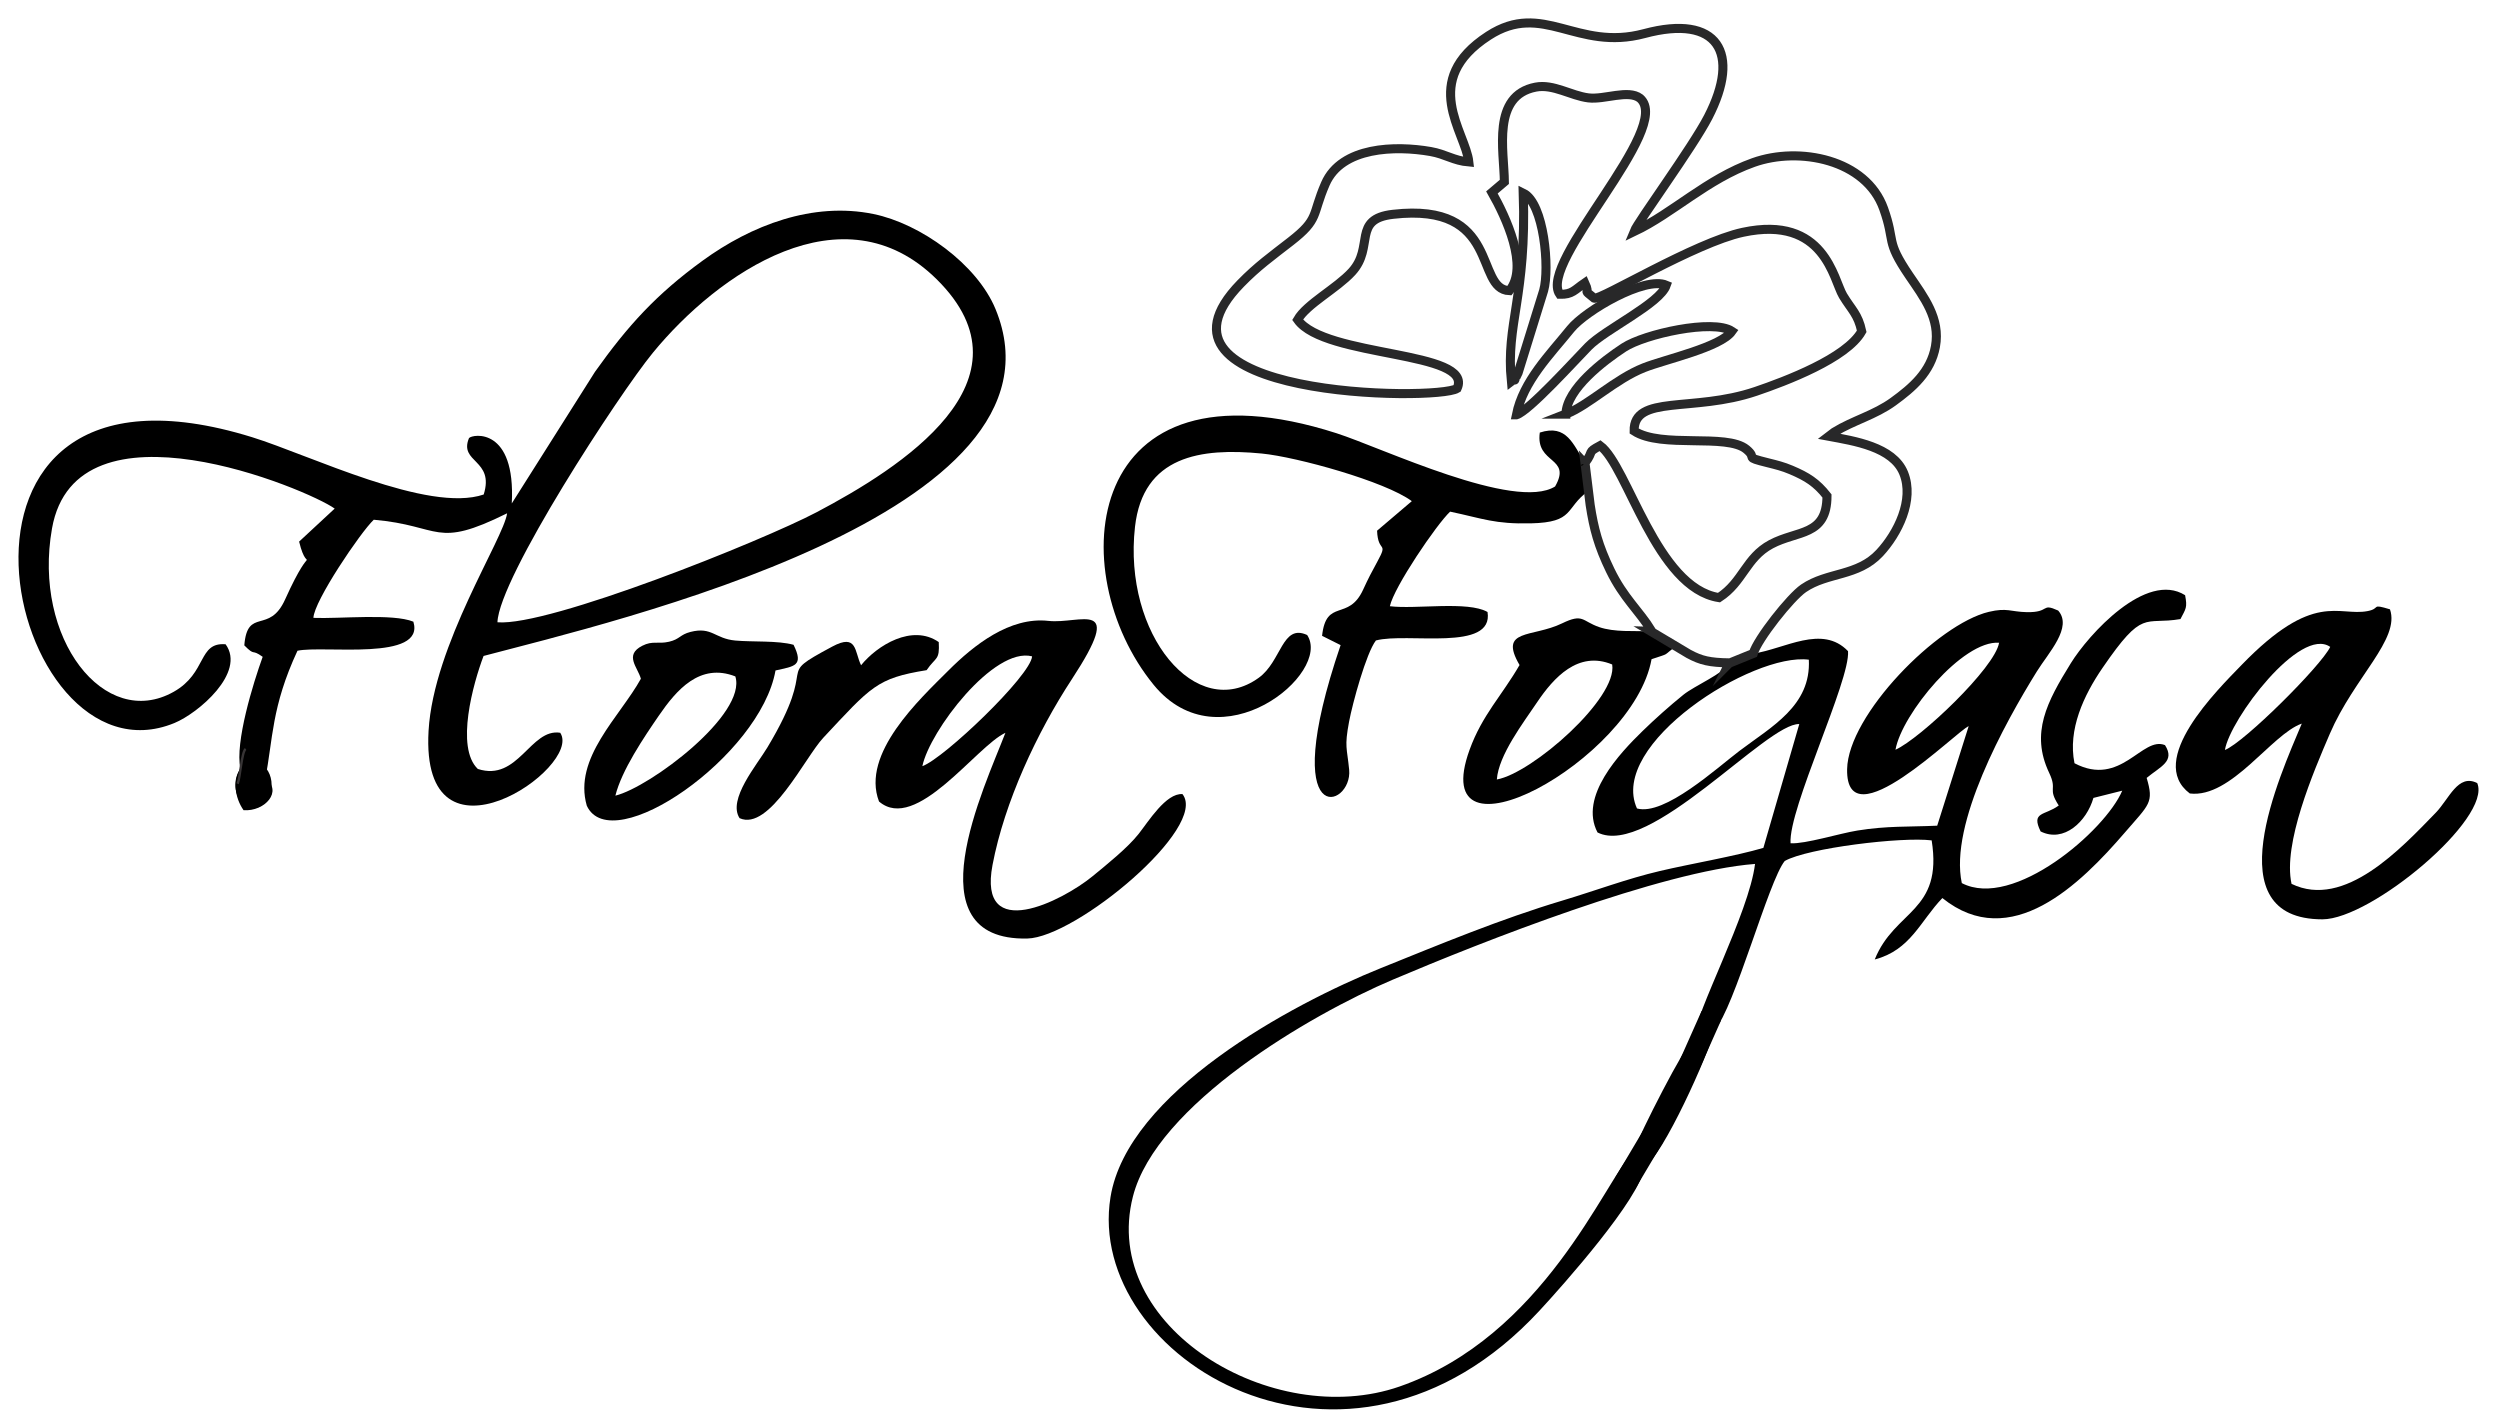 <?xml version="1.0" encoding="UTF-8"?>
<!DOCTYPE svg PUBLIC "-//W3C//DTD SVG 1.1//EN" "http://www.w3.org/Graphics/SVG/1.1/DTD/svg11.dtd">
<!-- Creator: CorelDRAW 2020 (64 Bit) -->
<svg xmlns="http://www.w3.org/2000/svg" xml:space="preserve" width="207mm" height="118mm" version="1.1" style="shape-rendering:geometricPrecision; text-rendering:geometricPrecision; image-rendering:optimizeQuality; fill-rule:evenodd; clip-rule:evenodd"
viewBox="0 0 20700 11800"
 xmlns:xlink="http://www.w3.org/1999/xlink"
 xmlns:xodm="http://www.corel.com/coreldraw/odm/2003">
 <defs>
  <style type="text/css">
   <![CDATA[
    .str0 {stroke:#282829;stroke-width:75;stroke-miterlimit:22.926}
    .str1 {stroke:#373435;stroke-width:20;stroke-miterlimit:22.926}
    .fil1 {fill:none}
    .fil0 {fill:black}
   ]]>
  </style>
 </defs>
 <g id="Camada_x0020_1">
  <g id="_1945285980528">
   <path class="fil0" d="M13123.64 3832.75l0.97 7.88 42.18 341.83c-5.64,-36.68 -11.01,-75.25 -16.46,-116.47 -195.12,142.55 -109.84,259.12 -474.9,267.4 -301.22,6.83 -395.59,-39.55 -668.38,-96.96 -111.81,104.45 -465.82,626.09 -498.93,783.08 212.52,26.95 645.39,-45.77 808.7,47.83 53.18,333.14 -665.17,166.82 -924.26,235.72 -80.57,104.8 -194.02,521.89 -222.31,672.88 -39.6,211.23 -17.05,212.39 0.81,397.79 30.49,316.39 -603.8,533.13 -70.79,-1032.18l-153.48 -76.85c34.34,-314.5 217.84,-116.56 339.88,-382.15 44.5,-96.86 68.25,-141.37 118.49,-233.57 93.15,-170.99 4.65,-64.36 -2.97,-254.76l287.69 -244.7c-220.16,-163.3 -952.34,-365.93 -1242.23,-394.24 -505.13,-49.34 -983.71,19.39 -1049.92,607.22 -100.4,891.2 508.83,1622.34 1024.95,1249.42 190.09,-137.34 192.28,-450.01 400.65,-354.04 208.66,315.38 -723.12,1083.64 -1271.51,411.92 -761.75,-933.05 -588,-2757.36 1514.99,-2082.48 373.59,119.89 1476.46,647.93 1809.43,440.65 142.01,-247.85 -163.88,-181.9 -126.72,-446.27 224,-72.36 276.43,98.99 374.12,251.05zm26.69 233.24l-25.72 -225.36 25.72 225.36zm-25.72 -225.36l25.72 225.36 -25.72 -225.36z"/>
   <path class="fil0" d="M13668.93 5227.16l313.83 187.24c-31.25,-16.86 -65.67,-37.44 -106.77,-62.54 -119.39,87.03 -36.81,50.91 -201.08,106.23 -151.12,840.73 -1878.42,1773.48 -1506.63,749.76 104.86,-288.72 268.18,-449.5 413.59,-701.39 -176.78,-303.65 104.61,-224.88 352.19,-345.12 175.51,-85.24 163.24,-19.15 306,30.67 127.05,44.33 290.8,30.13 428.87,35.15zm-1275.1 1226.98c14.35,-201.59 217.68,-467.53 333.36,-639.45 135.26,-201.03 339.24,-430.07 621.73,-312.86 45.46,280.11 -661.98,899.5 -955.09,952.31z"/>
   <path class="fil0" d="M14318.19 5491.3l198.63 -80.7c-0.13,0.44 -0.26,0.87 -0.39,1.3 261.92,-38.35 571.06,-244.07 785.31,-20.28 19.52,241.97 -495.66,1307.56 -475.89,1590.86 123.8,6.34 403.64,-81.4 553.83,-105.67 245.93,-39.73 419.03,-29.21 660.42,-40.14l260.63 -824.05c-101.19,40.73 -1016.81,966.14 -1006.65,356.77 7.5,-449.2 748.29,-1202.48 1173.82,-1303.36 151.23,-35.86 180.7,-0.27 312.92,2.56 198.22,4.25 115.2,-79.18 260.72,-13.34 122.31,138.39 -80.23,349.33 -176.95,505.15 -266.05,428.61 -725.92,1262.12 -620.8,1751.65 426.24,222 1188.47,-434.28 1328.38,-765.21l-238.59 59.93c-56.03,195.22 -244.35,374.23 -437.25,277.44 -81.59,-166.09 34.92,-129.41 150.11,-214.67 -95.92,-148.46 -8.44,-121.15 -79.15,-269.95 -156.68,-329.72 -18.98,-587.85 178.93,-907.86 146.39,-236.71 623.84,-766.48 946.46,-563.47 19.75,103.58 6.67,110.27 -38.54,197.61 -304.29,51.92 -305.5,-91.49 -646.06,405.54 -153.54,224.11 -288.39,510.1 -231.19,788.17 385.3,202.76 560.28,-228.24 749.48,-149.88 85.56,134.05 -36.63,175.64 -152,271.35 61.48,206.77 22.62,216.46 -179.72,451.39 -369.18,428.63 -945.54,999.27 -1511.78,543.42 -181.67,188.47 -262.59,430.99 -560.01,508.61 165.47,-412.67 565.96,-391.65 471.37,-986.17 -247.37,-31.03 -1027.01,63.24 -1216.41,170.51 -133.55,162.72 -417.48,1221.36 -579.47,1396.89l-157.75 134.12 -13.96 -63.71c5.57,-202.69 455.83,-1036.18 505.11,-1442.79 -779.01,60.46 -2251.24,640.63 -3001.33,959.11 -683.75,290.29 -1956.44,1035.75 -2149.9,1795.2 -275.19,1080.38 1159.03,1938.31 2208.69,1572.41 1193.72,-416.12 1691.12,-1689.25 1938.88,-1954.45l65.03 20.99 20.8 122.23c-32.69,253.5 -670.35,971.25 -868.04,1184.59 -1595.07,1721.46 -3766.9,386.05 -3550.74,-942.19 140.78,-865.01 1493.87,-1595.47 2236.82,-1894.67 499.08,-200.98 990.3,-405.86 1507.51,-560.78 268.63,-80.47 531.94,-179.97 805.36,-244.14 253.98,-59.61 625.66,-123.12 855.99,-191.25l297.23 -1025.06c-267.02,-12.85 -1243.98,1112.51 -1670.42,897.43 -156.98,-297.74 186.02,-657.81 373.79,-840.74 99.72,-97.15 221.93,-206.43 336.9,-299.37 92.81,-75.03 337.57,-178.1 379.87,-261.33zm-764.03 1202.72c-240.51,-531.65 958.6,-1292.9 1422.96,-1231.72 19.46,381.81 -308.86,554.14 -573.84,754.64 -186.7,141.25 -621.43,540.42 -849.12,477.08zm2140.38 -486.19c52.38,-295.61 556.12,-907.69 857.92,-886.04 -33.84,207.75 -652.67,793.94 -857.92,886.04z"/>
   <path class="fil0" d="M4118.89 5152.46c12.16,-366.77 1007.05,-1890.33 1286.88,-2231.6 538.1,-656.23 1573.86,-1377.22 2351.04,-607.4 846.03,838 -303.93,1563.34 -995.93,1928.14 -446.37,235.33 -2216.97,947.15 -2641.99,910.86zm-2128.45 1210.62l27.4 154.37 162.94 24.83 16.18 -97.42c63.49,-320.76 49.5,-591.65 266.17,-1056.73 214.07,-46.5 1060.95,90.76 959.59,-240.68 -169.94,-69.82 -616.23,-22.45 -827.48,-31.44 3.04,-136.78 390.9,-710.52 499.66,-812.67 565.81,49.38 501.33,245.65 1103.99,-53.24 -27.57,209.54 -609.44,1090.08 -650.31,1800.72 -70.55,1226.69 1282.2,302.53 1090.04,16.41 -247.65,-38.72 -347.05,408.34 -682.17,299.73 -186.98,-178.1 -37.9,-710.76 47.54,-935.67 1053.54,-279.21 4938.3,-1176.85 4238.93,-2872.11 -153.4,-371.84 -621.94,-707.75 -1011.15,-787.26 -503.61,-102.87 -1011.57,94.03 -1413.09,385.74 -383.71,278.76 -618.37,536.42 -892.04,920.87l-689.07 1089.96c33.57,-632.39 -323.34,-575.05 -354.07,-541.34 -86.27,206.05 213.14,175.25 121.61,467.41 -459.21,156.51 -1440.33,-326.48 -1916.26,-474.12 -2903.92,-900.83 -2040.31,2939.95 -644.94,2366.38 198.07,-81.41 594.17,-418.07 424.22,-652.18 -230.46,-18.99 -151.38,236.49 -429.77,393.43 -571.27,322.03 -1169.08,-440.03 -1007.72,-1352.21 199.99,-1130.66 2120.49,-323.5 2340.7,-164.7l-294.54 273.27c76.23,316.28 128.85,-64.48 -115.85,478.75 -131.88,292.81 -312.23,61.36 -338,380.51 94.41,95.21 54.09,24.07 152.22,94.83 -78.95,218.4 -230.69,709.42 -184.73,924.56z"/>
   <path class="fil0" d="M7637.14 6344.04c59.45,-290.16 591.26,-991.1 908.66,-909.5 -11.37,159.07 -727.59,843.61 -908.66,909.5zm2153.65 231.09c-136.39,-9.66 -281.61,226.96 -363.2,330 -91.44,115.5 -262.73,252.81 -380.78,349.83 -251.24,206.51 -952.96,560.81 -828.7,-93.08 98.96,-520.73 367.39,-1096.25 657.56,-1539.16 445.5,-680 69.91,-452.26 -195.29,-481.79 -319.46,-35.57 -617.68,201.09 -828.7,412.28 -233.03,233.23 -725.52,686.92 -573.4,1083.17 305.69,263.84 805.83,-458.22 1046.56,-568.61 -173.9,452.44 -782.79,1722.96 180.6,1703.32 402.73,-8.2 1502.62,-922.6 1285.35,-1195.96z"/>
   <path class="fil0" d="M18422.18 6209.89c42.29,-255.87 623.17,-1026.97 872.04,-853.59 -75.26,156.61 -710.92,790.29 -872.04,853.59zm551.76 1108.39c-72.98,-332.06 180.37,-925.4 317.27,-1243.26 201.85,-468.67 583.79,-782.75 497.74,-1029.81 -164.08,-49.63 -72.58,-7.08 -184.65,14.49 -243.49,46.88 -444.32,-172.89 -1043.97,446.12 -201.79,208.3 -792.66,790.15 -428.77,1064.2 344.52,41.61 676.29,-491.4 927.2,-578.6 -183.68,437.96 -722.69,1620.74 170.95,1620.63 404.21,-0.06 1406.27,-837.31 1281.71,-1128.11 -159.29,-80.97 -232.53,131.36 -343.46,245.56 -284,292.35 -755.32,802.47 -1194.02,588.78z"/>
   <path class="fil0" d="M5095.36 6588.01c52.11,-210.47 236.22,-482.59 359.66,-662.28 145.05,-211.13 339.02,-440.1 633.58,-325.08 97.97,313.21 -704,915.98 -993.24,987.36zm1325.82 -1036.51c158.94,-35.74 235.36,-37.51 149.44,-212.57 -130.37,-36.45 -338.92,-21.98 -483.18,-35.36 -169.27,-15.69 -192.53,-116.61 -370.18,-71.22 -88.23,22.54 -87.73,60.3 -177.43,81.19 -91.93,21.42 -134.64,-11 -221.78,33.42 -151.52,77.24 -37.85,177.28 -11.56,273.02 -173.02,314.01 -562.02,656.57 -447.79,1051.42 205.97,442.99 1437.59,-410.86 1562.48,-1119.9z"/>
   <path class="fil0" d="M7672.23 5548.96c77.48,-112.64 109.35,-78.93 100.59,-232.63 -220.06,-152.78 -510.49,27.68 -643.14,191.95 -55.34,-112.94 -30.35,-266.18 -238.07,-154.84 -506.4,271.42 -89.34,88.03 -537.31,834.8 -88.42,147.39 -331.06,431.33 -230.71,586.07 246.93,112.58 542.8,-504.86 692.76,-665.09 397.63,-424.89 441.95,-493.25 855.88,-560.26z"/>
   <g>
    <path class="fil1 str0" d="M14318.19 5491.3l198.63 -80.7c37.48,-122.96 308.06,-465.08 416.73,-539.41 198.72,-135.93 448.14,-96.89 629.85,-292.2 150.38,-161.64 289.29,-439.1 199.05,-661.6 -88.52,-218.24 -412.09,-266.38 -620.04,-305.07l45.23 -34.42c155.66,-96.15 335.4,-140.9 488.79,-252.42 157.63,-114.59 310.58,-244.93 349,-456.06 42.38,-232.83 -95.74,-408.61 -217.01,-587.37 -201.72,-297.34 -111.29,-271.61 -211.5,-553.29 -145.66,-409.43 -699.31,-518.47 -1078.27,-383.24 -386.31,137.86 -665.05,418.4 -988.61,572.24 34.35,-85.77 483.16,-695.39 614.12,-949.09 273.19,-529.24 82.21,-854.67 -528.74,-690.67 -562.81,151.09 -837.51,-275.82 -1290.53,17.73 -574.8,372.44 -189.87,795.61 -162.7,1045.58 -126.53,-10.98 -192.29,-64.95 -317.24,-86.78 -289.81,-50.63 -736.8,-41.35 -870.92,267.39 -113.44,261.16 -47.71,290.53 -286.71,476.47 -158.16,123.04 -276.34,207.37 -414.23,348.9 -922.16,946.43 1619.83,976.12 1791.82,869.15 143.6,-315.47 -1095.22,-252.2 -1320.53,-569.16 75.55,-130.87 323.89,-258.7 449.83,-396.59 188.51,-206.36 -2.07,-437.15 339.63,-476.2 897.22,-102.53 673.43,620.57 963.96,632.39 164.96,-197.46 -29.21,-610.07 -144.57,-813.61l103.03 -87.41c-2.63,-258.3 -106.17,-714.25 259.38,-784.53 146,-28.06 291.63,71.24 436.57,89.22 132.79,16.49 330.57,-71.73 427.53,3.19 282.47,246.41 -849.68,1356.3 -664.95,1623.01 103.36,2.76 122.12,-36.33 207.28,-94.42 51.86,112.74 -29.72,38.68 78.09,126.87 51.74,16.88 837.5,-461.51 1230.98,-545.8 678.34,-145.32 749.82,393.79 828.98,524.87 71.51,118.43 124.49,152.99 154.96,294.97 -125.17,223.26 -633.08,414.35 -877.17,497.32 -519.76,176.69 -1012.15,23.21 -1007.36,328.16 226.1,147.35 765.98,16.66 929.34,151.36 99.1,81.7 -32.01,59.24 177.94,111.54 71.37,17.78 125.47,30.89 192.98,59.55 132.65,56.3 209.57,104.77 296.7,215.28 -0.53,335.24 -245.59,283.11 -463.67,399.99 -208.95,111.98 -230.3,311.9 -430.49,441.89 -519.98,-81.07 -754.25,-1086.8 -984.39,-1258.49 -113.36,61.07 -47.11,39.69 -123.41,140.65 -0.6,0.79 -1.2,1.59 -1.82,2.4l0.88 7.74 -0.97 -7.88 0.97 7.88 -0.88 -7.74c-0.03,-0.05 -0.06,-0.09 -0.09,-0.14l0.97 7.88 42.18 341.83c0.01,0.04 0.02,0.09 0.02,0.13 30.06,195.43 67.74,337.18 165.37,538.91 111.93,231.29 235.72,329.21 345.8,506.02 -3,-0.13 -6.02,-0.25 -9.05,-0.36l313.83 187.24c103.89,56.06 172.87,71.06 336.64,74.4 -0.38,0.83 -0.79,1.66 -1.21,2.5z"/>
    <path class="fil1 str0" d="M12555.78 3434.76c102.22,-29.89 483.86,-451.24 595.43,-565.31 140.16,-143.31 592.37,-354.98 645.66,-508.14 -177.83,-76.66 -670.21,211.54 -791.96,362.38 -170.78,211.59 -393.38,433.15 -449.13,711.07z"/>
    <path class="fil1 str0" d="M12965.76 3428.84c188.25,-72.44 406.11,-289.39 647.28,-384.5 177.48,-69.98 633.5,-168.76 727.45,-301.74 -155.5,-103.02 -724.25,23.02 -895.16,135 -166.23,108.89 -474.28,342.2 -479.57,551.24z"/>
    <path class="fil1 str0" d="M12513.86 3157.01c57.11,-44.5 -0.27,39.86 56.46,-71.06l211.36 -681.18c50.96,-181.83 3.16,-722.73 -169.09,-805.79 28.87,857.67 -145.88,1081.32 -98.73,1558.03z"/>
   </g>
   <path class="fil0" d="M14026.64 8596.11c-79.23,59.08 -447.23,788.32 -498.55,929.48l65.03 20.99 20.8 122.23c161.91,-114.74 524.58,-921.39 584.43,-1143.11l-157.75 134.12 -13.96 -63.71z"/>
   <path class="fil0" d="M2196.96 6444.86l-16.18 97.42 -162.94 -24.83 -27.4 -154.37c-63.13,101 -46.88,240.68 26.24,345.47 176.76,12.34 327.28,-157.08 180.28,-263.69z"/>
   <rect class="fil0" transform="matrix(0.505 -0.85 0.85 0.505 13372.8 9752.19)" width="464.4" height="192.37"/>
   <rect class="fil0" transform="matrix(0.39 -0.876 0.836 0.408 13908.1 8777.67)" width="464.4" height="192.37"/>
   <path class="fil0" d="M2098.95 6498.78l48.32 -180.93c60.84,26.34 101.76,99.09 101.76,180.93 0,105.54 -67.19,191.11 -150.08,191.11 -82.89,0 -150.08,-85.57 -150.08,-191.11 0,-105.54 67.19,-191.11 150.08,-191.11l0 191.11z"/>
   <path class="fil1 str1" d="M2033.83 6201.62c-33.28,24.66 -44.18,233.38 -66.15,287.98"/>
  </g>
 </g>
</svg>

